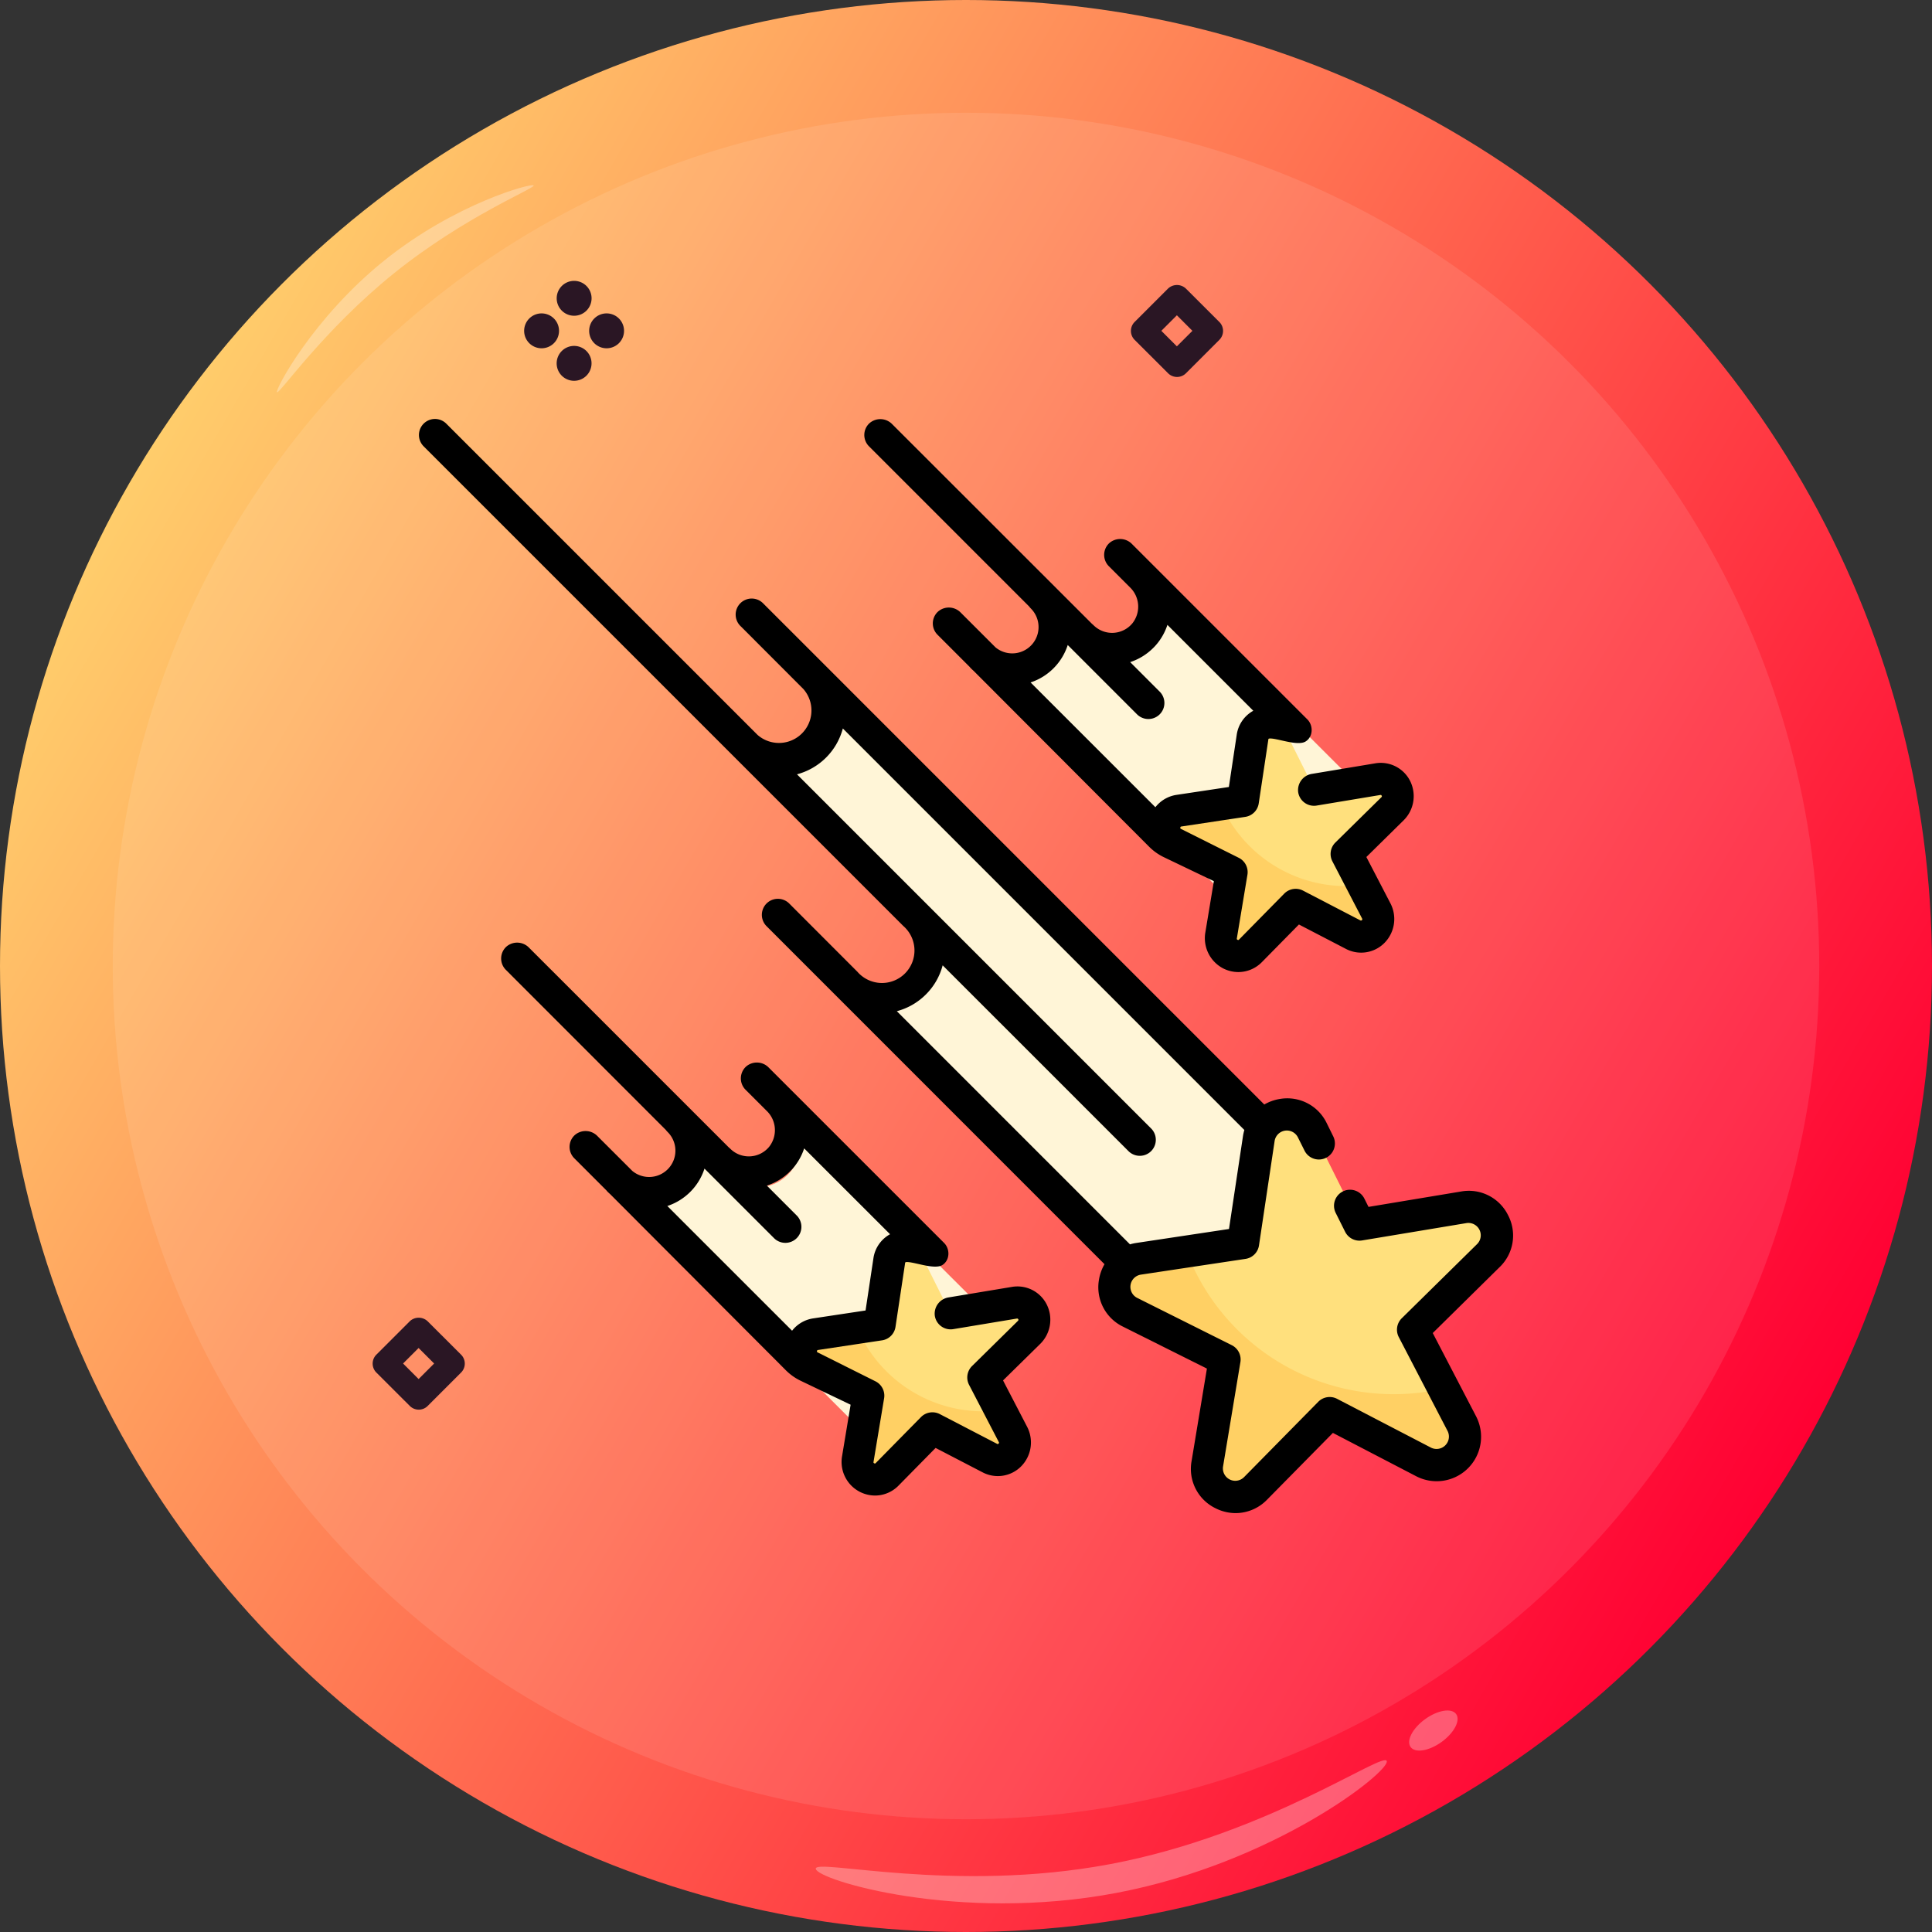 <svg xmlns="http://www.w3.org/2000/svg" xmlns:xlink="http://www.w3.org/1999/xlink" viewBox="0 0 1070.12 1070.12"><rect x="0" y="0" width="1070.12" height="1070.12" fill="#333333" stroke="none"/><defs><style>.cls-1{fill:url(#linear-gradient);}.cls-2,.cls-4{fill:#fff;}.cls-2{opacity:0.1;}.cls-3{opacity:0.3;}.cls-5{fill:#fff5d7;}.cls-6{fill:#ffe07d;}.cls-7{fill:#ffd064;}.cls-8{fill:#2a1624;}</style><linearGradient id="linear-gradient" x1="71.61" y1="267.48" x2="998.51" y2="802.63" gradientUnits="userSpaceOnUse"><stop offset="0" stop-color="#ffcd6b"/><stop offset="1" stop-color="#f03"/></linearGradient></defs><title>b26</title><g id="Layer_2" data-name="Layer 2"><g id="Layer_1-2" data-name="Layer 1"><circle class="cls-1" cx="535.06" cy="535.06" r="535.06"/><circle class="cls-2" cx="535.06" cy="535.06" r="472.6"/><g class="cls-3"><path class="cls-4" d="M768.13,975.52c1.16,6.2-62.66,56.53-150,73s-165.11-7.14-166.28-13.34,75.92,13.78,163.25-2.69S767,969.33,768.13,975.52Z"/></g><g class="cls-3"><ellipse class="cls-4" cx="793.92" cy="958.59" rx="15.57" ry="7.79" transform="translate(-411.21 647.36) rotate(-35.89)"/></g><g class="cls-3"><path class="cls-4" d="M295.58,102.72c1.17,1.45-38,17-77.29,48.6s-63.7,67.38-64.87,65.93,20.05-41.21,59.3-72.84S294.41,101.26,295.58,102.72Z"/></g><path class="cls-5" d="M736.63,659.68,454.79,377.84a27.21,27.21,0,1,1-38.48,38.47L511,511a27.21,27.21,0,1,1-38.48,38.47L660.68,737.63Z"/><path class="cls-5" d="M436.26,617a23.73,23.73,0,0,1-32.91,34.19l-23.5-23.47a23.74,23.74,0,0,1-33.08,34.06L487,802l71.24-63.23Z"/><path class="cls-5" d="M639.05,322a23.73,23.73,0,0,1-32.91,34.19l-23.5-23.47a23.74,23.74,0,0,1-33.08,34.06L689.74,507,761,443.76Z"/><path class="cls-6" d="M810.78,668.72,760,677.17a9.48,9.48,0,0,1-10-5.12l-23-46.09c-6.87-13.74-27.34-10.5-29.62,4.69l-7.67,51a9.51,9.51,0,0,1-8,8l-51,7.67c-15.19,2.28-18.43,22.75-4.69,29.62l46.09,23a9.47,9.47,0,0,1,5.12,10l-8.45,50.83c-2.52,15.16,15.95,24.57,26.72,13.62l36.16-36.72a9.49,9.49,0,0,1,11.13-1.76l45.74,23.75c13.62,7.08,28.28-7.58,21.2-21.21l-23.75-45.73a9.48,9.48,0,0,1,1.77-11.13l36.71-36.16C835.35,684.66,825.94,666.2,810.78,668.72Z"/><path class="cls-6" d="M561.78,721.75l-35.24,5.86-16-32a9.6,9.6,0,0,0-18.08,2.86l-5.31,35.32-35.33,5.32A9.6,9.6,0,0,0,449,757.24l31.95,16-5.86,35.24a9.6,9.6,0,0,0,16.31,8.31l25.07-25.45,31.7,16.46a9.6,9.6,0,0,0,13-12.94l-16.47-31.71,25.46-25.06A9.6,9.6,0,0,0,561.78,721.75Z"/><path class="cls-7" d="M799.6,769.08a122.8,122.8,0,0,1-142.36-75.84l-26.59,4c-15.19,2.28-18.43,22.75-4.69,29.62l46.09,23a9.49,9.49,0,0,1,5.12,10l-8.46,50.83c-2.52,15.16,15.95,24.57,26.73,13.62l36.15-36.72a9.51,9.51,0,0,1,11.14-1.76l45.73,23.75c13.63,7.08,28.29-7.58,21.21-21.21Z"/><path class="cls-7" d="M561.11,794.83,554,781.07a77.23,77.23,0,0,1-9.43.65,75.9,75.9,0,0,1-69.76-46l-22.92,3.45A9.6,9.6,0,0,0,449,757.24l31.95,16-5.86,35.24a9.6,9.6,0,0,0,16.31,8.32l25.07-25.46,31.7,16.46A9.6,9.6,0,0,0,561.11,794.83Z"/><path class="cls-6" d="M763,430.86l-35.23,5.86-16-32a9.6,9.6,0,0,0-18.08,2.86L688.39,443l-35.33,5.32a9.6,9.6,0,0,0-2.86,18.08l31.95,16-5.86,35.24a9.6,9.6,0,0,0,16.31,8.31l25.07-25.46,31.7,16.47a9.61,9.61,0,0,0,13-12.95l-16.47-31.7,25.46-25.06A9.6,9.6,0,0,0,763,430.86Z"/><path class="cls-7" d="M762.32,503.94l-7.15-13.76a77.24,77.24,0,0,1-9.43.64,75.9,75.9,0,0,1-69.76-46l-22.92,3.45a9.6,9.6,0,0,0-2.86,18.08l31.95,16-5.86,35.24a9.6,9.6,0,0,0,16.31,8.31l25.07-25.45,31.7,16.46A9.6,9.6,0,0,0,762.32,503.94Z"/><path d="M835.29,673.06a24.21,24.21,0,0,0-26-13.1l-51.28,8.53-2.3-4.6a8.87,8.87,0,1,0-15.87,7.94l5.22,10.45a8.88,8.88,0,0,0,9.4,4.79l57.74-9.6a6.85,6.85,0,0,1,5.93,11.64l-41.71,41.07a8.9,8.9,0,0,0-1.65,10.42l27,51.95a6.85,6.85,0,0,1-9.24,9.24l-51.95-27a8.88,8.88,0,0,0-10.41,1.65l-41.08,41.71a6.85,6.85,0,0,1-11.64-5.93l9.6-57.74a8.88,8.88,0,0,0-4.79-9.4l-52.35-26.17A6.85,6.85,0,0,1,632,706l57.88-8.71a8.87,8.87,0,0,0,7.46-7.45L706,632a6.85,6.85,0,0,1,12.91-2l3.76,7.53a8.88,8.88,0,0,0,15.88-7.94L734.81,622A24.22,24.22,0,0,0,709,608.69a25,25,0,0,0-8.72,3.09l-277.5-277.5a8.88,8.88,0,1,0-12.56,12.55L445,381.66a18,18,0,0,1-25.4,25.4l-172.4-172.4a8.87,8.87,0,0,0-12.55,12.55L500.3,512.86a18,18,0,1,1-25.39,25.39L437,500.3a8.88,8.88,0,0,0-12.55,12.56L611.78,700.23a25.18,25.18,0,0,0-3.09,8.72A24.22,24.22,0,0,0,622,734.81l46.5,23.24L660,809.33a24.2,24.2,0,0,0,13.11,26,24.81,24.81,0,0,0,11.31,2.77,24.32,24.32,0,0,0,17.39-7.43l36.47-37,46.13,24a24.61,24.61,0,0,0,33.18-33.18l-24-46.13,37-36.47A24.22,24.22,0,0,0,835.29,673.06ZM512.86,550.8a35.41,35.41,0,0,0,9.27-16.11L625.05,637.6a8.87,8.87,0,1,0,12.55-12.55L441.44,428.89a35.77,35.77,0,0,0,25.4-25.4l222.4,222.4a26,26,0,0,0-.77,3.44l-7.74,51.4-51.4,7.74a26,26,0,0,0-3.44.77L496.74,560.09A35.53,35.53,0,0,0,512.86,550.8Z"/><path d="M570,335.88a9.71,9.71,0,0,0,1,1.17,14.57,14.57,0,0,1-19.56,21.55L532.1,339.28a9.12,9.12,0,0,0-12.62-.45,8.87,8.87,0,0,0-.2,12.74l17.83,17.84a10.4,10.4,0,0,0,.7.79q.72.72,1.47,1.38L636.5,469a29.79,29.79,0,0,0,8.15,5.79l27.7,13.28-4.7,28.3a18.86,18.86,0,0,0,9.59,19.88,18.59,18.59,0,0,0,8.66,2.17A18.29,18.29,0,0,0,699,532.86l20.46-20.79,25.89,13.44a18.17,18.17,0,0,0,21.6-3.35,18.84,18.84,0,0,0,3.1-22l-13.23-25.47,20.45-20.14a18.85,18.85,0,0,0,3.85-21.85,18.19,18.19,0,0,0-19.51-9.87l-34.87,5.8a9.11,9.11,0,0,0-7.71,10,8.88,8.88,0,0,0,10.25,7.57l35.24-5.86c.29-.05.53-.09.77.39a.58.58,0,0,1-.14.84l-25.45,25.06A8.87,8.87,0,0,0,738,477.08l16.46,31.7a.73.73,0,0,1-1,1l-31.7-16.47a8.9,8.9,0,0,0-10.42,1.65L686.31,520.4a.58.58,0,0,1-.84.14.59.59,0,0,1-.39-.77l5.86-35.24a8.87,8.87,0,0,0-4.78-9.39l-32-16c-.25-.12-.47-.23-.39-.75s.33-.56.61-.6l35.32-5.32A8.88,8.88,0,0,0,697.2,445l5.32-35.33c0-.28.07-.55.6-.6,3.83-.4,15.58,4.43,20.06,1.62,4.15-2.61,4.39-8.79.92-12.26L627,301.33a9.12,9.12,0,0,0-12.62-.46,8.89,8.89,0,0,0-.2,12.75l11.78,11.78a14.84,14.84,0,0,1,1.25,19.86,14.58,14.58,0,0,1-21.55,1,10.26,10.26,0,0,0-.79-.69L494.15,234.92a9.13,9.13,0,0,0-12.62-.45,8.87,8.87,0,0,0-.2,12.74Zm68.79,23a32.05,32.05,0,0,0,7.83-12.77l47.57,47.57A18.17,18.17,0,0,0,685,407.07l-4.34,28.84-28.85,4.34a18.32,18.32,0,0,0-11.85,6.86L570.83,378a32.25,32.25,0,0,0,20.58-20.73l38.38,38.39a8.88,8.88,0,0,0,12.56-12.56L626,366.74A32.19,32.19,0,0,0,638.79,358.86Z"/><path d="M368.8,625.85a9.62,9.62,0,0,0,1,1.16,14.57,14.57,0,0,1-19.56,21.56L330.9,629.25a9.12,9.12,0,0,0-12.62-.46,8.88,8.88,0,0,0-.2,12.75l17.83,17.83c.22.27.45.54.7.8.48.48,1,.93,1.47,1.37L435.3,759a29.75,29.75,0,0,0,8.15,5.78l27.7,13.28-4.7,28.31a18.62,18.62,0,0,0,18.25,22,18.25,18.25,0,0,0,13.06-5.58L518.22,802l25.89,13.44a18.17,18.17,0,0,0,21.6-3.35,18.84,18.84,0,0,0,3.1-22l-13.23-25.48L576,744.54a18.85,18.85,0,0,0,3.85-21.85,18.17,18.17,0,0,0-19.51-9.86l-34.87,5.79a9.13,9.13,0,0,0-7.71,10A8.87,8.87,0,0,0,528,736.2l35.24-5.86a.72.72,0,0,1,.63,1.23l-25.45,25.06a8.89,8.89,0,0,0-1.66,10.42l16.47,31.7a.59.59,0,0,1-.13.84c-.38.38-.59.27-.85.13l-31.7-16.46a8.9,8.9,0,0,0-10.42,1.65l-25.06,25.46a.59.59,0,0,1-.84.14c-.48-.25-.44-.49-.39-.77l5.86-35.24a8.89,8.89,0,0,0-4.78-9.4l-32-16a.58.58,0,0,1-.39-.76c.08-.52.33-.56.61-.6l35.32-5.32A8.87,8.87,0,0,0,496,735l5.32-35.33c0-.28.07-.55.6-.61,3.83-.4,15.58,4.44,20.06,1.63,4.15-2.62,4.39-8.8.92-12.27L425.77,591.3a9.12,9.12,0,0,0-12.62-.46,8.89,8.89,0,0,0-.2,12.75l11.78,11.77A14.85,14.85,0,0,1,426,635.23a14.58,14.58,0,0,1-21.55,1,10.4,10.4,0,0,0-.79-.7L293,524.89a9.12,9.12,0,0,0-12.62-.46,8.88,8.88,0,0,0-.2,12.75Zm68.79,23a32.12,32.12,0,0,0,7.83-12.77L493,683.63a18.13,18.13,0,0,0-9.23,13.4l-4.34,28.84-28.85,4.35a18.21,18.21,0,0,0-11.85,6.86L369.63,668a32.21,32.21,0,0,0,20.58-20.72l38.38,38.38a8.88,8.88,0,1,0,12.56-12.55L424.76,656.7A32.05,32.05,0,0,0,437.59,648.83Z"/><path class="cls-8" d="M236.86,731.84a7.2,7.2,0,0,0-9.9,0l-18.5,18.5a7,7,0,0,0,0,9.9h0L227,778.75a7,7,0,0,0,9.89,0h0l18.5-18.51a7,7,0,0,0,0-9.9h0Zm-5,32-8.6-8.6,8.6-8.6,8.61,8.6Z"/><path class="cls-8" d="M656.86,159.84a7.2,7.2,0,0,0-9.9,0l-18.5,18.5a7,7,0,0,0,0,9.9h0L647,206.75a7,7,0,0,0,9.89,0h0l18.5-18.51a7,7,0,0,0,0-9.9h0Zm-5,32-8.6-8.6,8.6-8.6,8.61,8.6Z"/><path class="cls-8" d="M318,174.89a9.66,9.66,0,1,0-9.65-9.66A9.66,9.66,0,0,0,318,174.89Z"/><path class="cls-8" d="M318,191.6a9.66,9.66,0,1,0,9.65,9.65A9.65,9.65,0,0,0,318,191.6Z"/><path class="cls-8" d="M300,173.59a9.66,9.66,0,1,0,9.64,9.67A9.66,9.66,0,0,0,300,173.59Z"/><path class="cls-8" d="M336,173.59a9.66,9.66,0,1,0,9.65,9.66A9.65,9.65,0,0,0,336,173.59Z"/></g></g></svg>